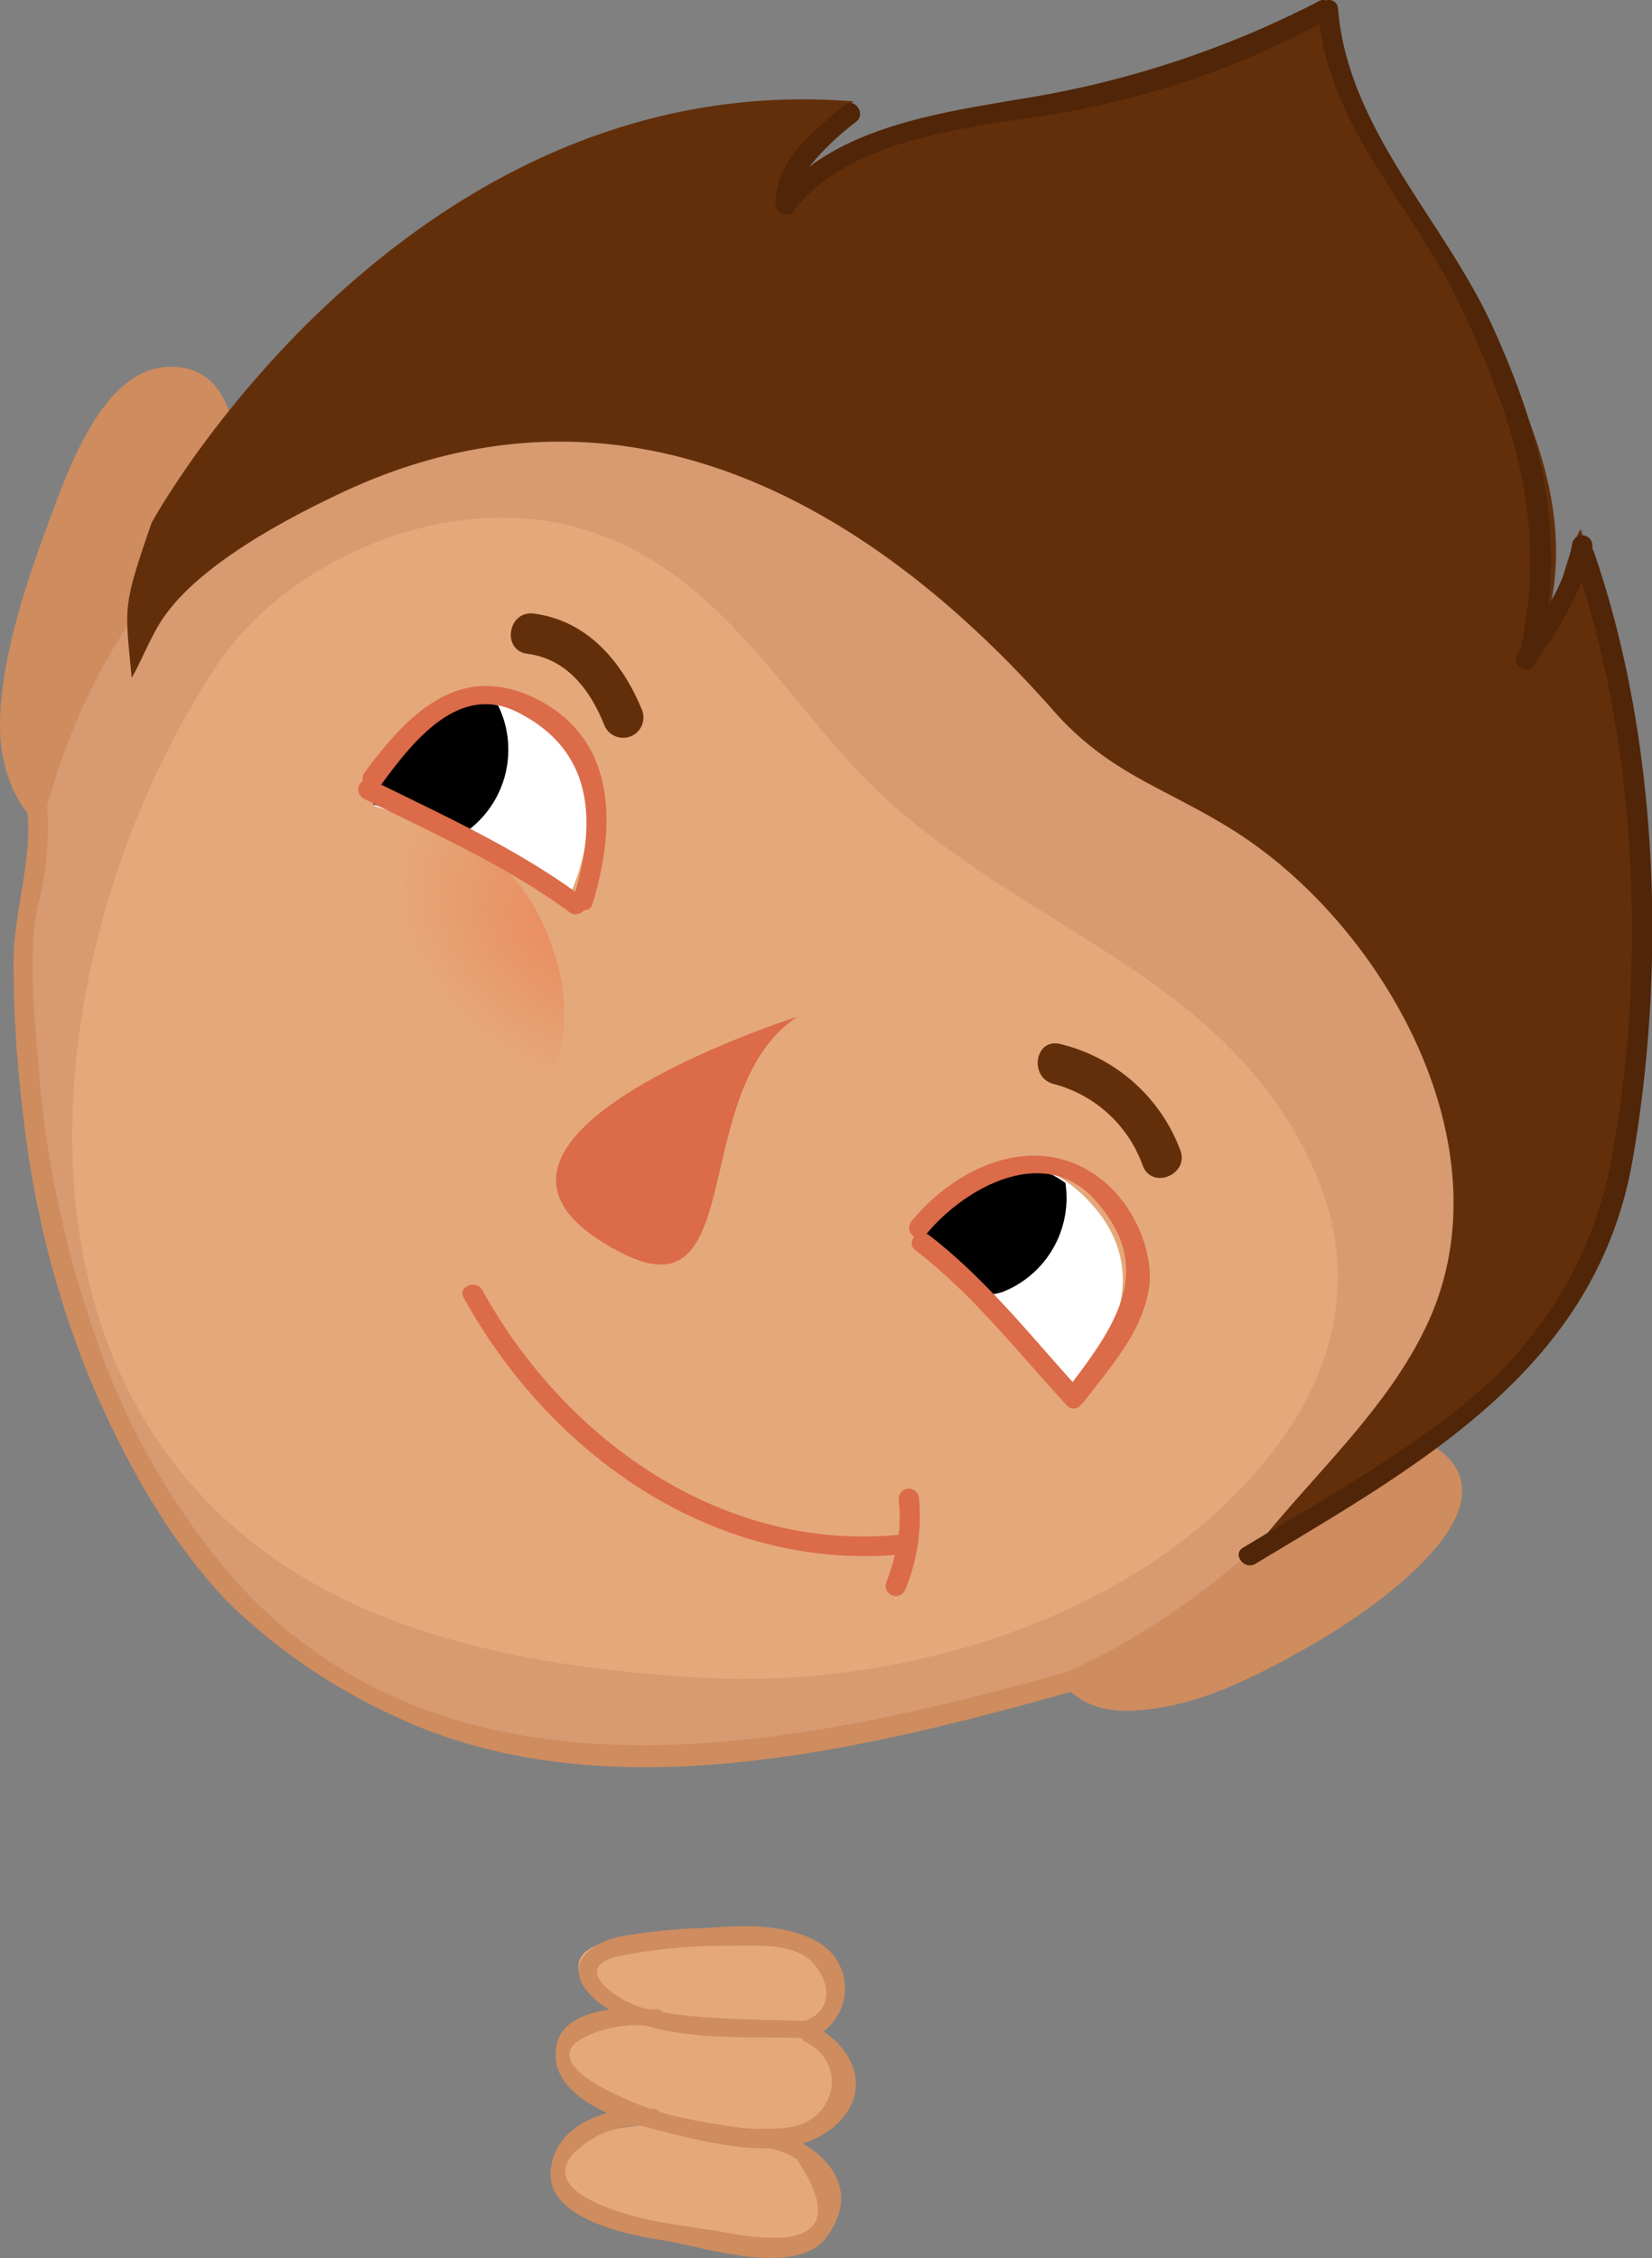 <svg id="Layer_1" data-name="Layer 1" xmlns="http://www.w3.org/2000/svg" xmlns:xlink="http://www.w3.org/1999/xlink" viewBox="0 0 118.28 161.67"><rect x="0" y="0" width="118.28" height="161.67" fill="#808080" stroke="none"/><defs><style>.cls-1{fill:#ce8c5f;}.cls-2{fill:#d89a71;}.cls-3{fill:#e5a87a;}.cls-4,.cls-5{opacity:0.8;}.cls-4{fill:url(#radial-gradient);}.cls-5{fill:url(#radial-gradient-2);}.cls-6{fill:#632f0b;}.cls-7{fill:#512507;}.cls-8{fill:#db6b49;}.cls-9{fill:#fff;}</style><radialGradient id="radial-gradient" cx="4333.26" cy="2801.71" r="13.09" gradientTransform="matrix(-0.95, -0.61, -0.43, 0.68, 5616.27, 1103.2)" gradientUnits="userSpaceOnUse"><stop offset="0" stop-color="#ed7d51" stop-opacity="0.9"/><stop offset="1" stop-color="#ed7d51" stop-opacity="0"/></radialGradient><radialGradient id="radial-gradient-2" cx="3132.04" cy="3986.08" r="13.09" gradientTransform="matrix(-0.71, -0.88, -0.62, 0.5, 5027.74, 1133.38)" xlink:href="#radial-gradient"/></defs><title>BOY-02</title><path class="cls-1" d="M354.43,401.19c9.39,4-2.41,12.23-7.08,14.92-3.31,1.9-7,3.86-10.64,4.52-5,.91-7-.24-9.41-4.63Z" transform="translate(-253.27 -298.43)"/><path class="cls-1" d="M253.28,350.95c-.17-4.67,1.74-10.46,3.37-14.85,1.35-3.62,3.83-11.18,8.58-11.4,6.09-.28,4.89,8.32,5.52,12.23l-9.09,22c-1.61-.66-3.89-.25-5.56-1.46C254.25,356.1,253.36,353.15,253.28,350.95Z" transform="translate(-253.27 -298.43)"/><path class="cls-2" d="M255,373c-.92-14,3.79-28.68,14.44-37.82a27.77,27.77,0,0,1,11.86-5.76,47.37,47.37,0,0,1,13.81-.76c7.66.79,16.95,3.09,23.11,8.13a144.45,144.45,0,0,1,10.93,9.67c1.71,1.72,2.61,3.77,4.66,5.21,1.83,1.29,3.94,2.17,5.77,3.45,6.26,4.35,12.89,8,16.71,14.79,3.48,6.13,3.49,15.79,1.35,22.35-1.93,5.92-7.27,10.37-11.68,14.48-5,4.66-10.42,8.89-16.75,11.58-23.1,9.8-53.93,9.09-66.9-15.74C257.37,393.17,255.15,375.94,255,373Z" transform="translate(-253.27 -298.43)"/><path class="cls-3" d="M268.77,346.1c5.1-7.71,16.66-12.62,26.16-9.81,10.62,3.14,15,13.57,22.56,20.05,10.74,9.24,24,12.54,29.93,26,2.71,6.13,2,12.57-1.79,18.29-8.39,12.7-26.42,18.8-42.07,17.92-10-.56-20.57-2.27-28.9-7.38C251.86,397.15,256.18,365.13,268.77,346.1Z" transform="translate(-253.27 -298.43)"/><path class="cls-4" d="M282.45,356.09a19,19,0,0,1,7.72,5.34c4.11,4.88,6.33,16.08-3.34,17.65s-27.93-8.3-16.89-20.51C273.44,354.69,278.21,354.53,282.45,356.09Z" transform="translate(-253.27 -298.43)"/><path class="cls-5" d="M323,387.9a19,19,0,0,1,5.63,7.5c2.35,5.93.91,17.26-8.76,15.69s-23.87-16.71-9.53-24.8C314.91,383.72,319.49,385.08,323,387.9Z" transform="translate(-253.27 -298.43)"/><path class="cls-6" d="M264.13,335.85c3.57-6.33,21.38-32.49,50.24-30.16-1.6,1.59-4.2,4-5.33,6.25,12.25-6.41,26.69-6.35,38.88-13,.55,8.25,8.15,16.1,11.89,23.24s6.72,14.88,3.5,22.78c1.32-2.07,1.91-6.55,3.13-8.65,1.77,5.38,3.15,16.44,3.66,22.24a91.19,91.19,0,0,1-.5,22.06c-1.08,6.69-4.25,11.27-8.67,16.27-1.57,1.78-3.6,3.56-5.36,5.27-.86.84-11.65,6.54-12.83,7.64,4.23-5.51,10-10.46,12.86-16.87,5.66-12.65-3.4-28.41-14.12-35.1-4.92-3.07-8.83-4-12.83-8.56-11.92-13.49-29.83-25.56-51.1-15.47-4.08,1.94-10.42,5.31-12.85,9.28-.77,1.27-1.33,2.71-2,3.9C262.22,341.82,262,342,264.13,335.85Z" transform="translate(-253.27 -298.43)"/><path class="cls-7" d="M308.79,312.92s0,0,0-.07c.13-3.11,2.75-5,4.91-6.87.71-.62,1.6.54.89,1.15a20.08,20.08,0,0,0-3.41,3.27c4.09-3.11,10-4,14.83-4.83a70.49,70.49,0,0,0,21.7-7.06.6.6,0,0,1,.5-.05.65.65,0,0,1,.86.58c.69,8.64,7.6,15.16,11.07,22.78,3.06,6.73,4.78,12.92,4,19.94a12.42,12.42,0,0,0,1.7-4.44.73.73,0,0,1,1.44.2c0,.07,0,.13,0,.2a.58.58,0,0,1,.08.14c4.66,13.41,5.23,29.71,2.8,43.63-2.6,14.88-15.08,21.72-27,28.9-.79.48-1.69-.67-.89-1.15,5.48-3.31,11.1-6.41,16.06-10.48a29.23,29.23,0,0,0,10.49-18.3c2.22-12.73,1.66-27.82-2.29-40.32a31.92,31.92,0,0,1-3.07,5.35.69.69,0,0,1-.13.2l-.26.4c-.51.79-1.66-.1-1.15-.88l.23-.34c1.94-9.07-.51-16.53-4.41-24.73-3.26-6.84-9-12.27-10-20a61.69,61.69,0,0,1-18,6.29c-6.31,1.1-15.25,1.58-19.58,7a.57.57,0,0,1-.5.35.75.75,0,0,1-.88-.79h0Z" transform="translate(-253.27 -298.43)"/><path class="cls-6" d="M329.15,373.17a12.23,12.23,0,0,1,8.62,7.59c.68,1.75-2,2.88-2.68,1.13a9.26,9.26,0,0,0-6.34-5.84C326.94,375.64,327.32,372.76,329.15,373.17Z" transform="translate(-253.27 -298.43)"/><path class="cls-8" d="M310.37,371.22c-7.89,5.17-3.46,21.55-12.55,16.94C282.15,380.19,310.37,371.22,310.37,371.22Z" transform="translate(-253.27 -298.43)"/><path class="cls-8" d="M287.81,390.81c5.93,10.75,17.19,18.72,29.8,17.51a11,11,0,0,0,0-2.55.73.73,0,0,1,1.44-.19,13.55,13.55,0,0,1-1,6.74.73.73,0,0,1-1.34-.56,13.72,13.72,0,0,0,.63-2c-13.11,1-24.7-7.22-30.87-18.42C286,390.55,287.37,390,287.81,390.81Z" transform="translate(-253.27 -298.43)"/><path class="cls-9" d="M330.12,397.84s-6.06-7-11.16-10.51c0,0,5.25-9.72,11.92-3.26S330.12,397.84,330.12,397.84Z" transform="translate(-253.27 -298.43)"/><path d="M329.55,383.12a7.23,7.23,0,0,1-4.52,7.82,5.17,5.17,0,0,1-1.58.22,43.37,43.37,0,0,0-4.56-4S323.67,378.91,329.55,383.12Z" transform="translate(-253.27 -298.43)"/><path class="cls-8" d="M318.76,387.9c4.17,3.2,7.36,7.32,10.9,11.16a.64.64,0,0,0,1.05-.13l.06,0c1.88-2.49,4.1-4.86,4.72-8,.51-2.63-.94-5.88-2.86-7.63-4.54-4.14-10.61-1.67-14.1,2.57a.75.75,0,0,0,.21,1.12A.61.61,0,0,0,318.76,387.9Zm1-1.06a.76.76,0,0,0-.15-.07c2.72-3.29,8.38-6.46,12-2.48,4.41,4.81,1.63,8.88-1.54,13.09C326.78,393.72,323.7,389.87,319.76,386.84Z" transform="translate(-253.27 -298.43)"/><path class="cls-9" d="M293.91,362.82s-7.88-4.86-13.8-6.67c0,0,2.09-10.85,10.39-6.69S293.91,362.82,293.91,362.82Z" transform="translate(-253.27 -298.43)"/><path d="M288.94,348.95a7.23,7.23,0,0,1-2,8.81,5.11,5.11,0,0,1-1.45.68A43.34,43.34,0,0,0,280,356S282.07,346.7,288.94,348.95Z" transform="translate(-253.27 -298.43)"/><path class="cls-6" d="M291.49,342.36c3.85.5,6.35,3.48,7.75,6.91a1.45,1.45,0,0,1-2.71,1.06c-1-2.49-2.67-4.73-5.5-5.09C289.17,345,289.63,342.12,291.49,342.36Z" transform="translate(-253.27 -298.43)"/><path class="cls-8" d="M279.33,355.62c5,2.49,10.2,4.79,14.75,8.14a.72.72,0,0,0,1-.17.57.57,0,0,0,.61-.44c1.66-5.43,1.83-11.74-4-14.67-5.46-2.74-9.16,1-12.31,5.25a.68.68,0,0,0-.12.6A.75.75,0,0,0,279.33,355.62Zm1.22-1c2.22-3,5.51-7.34,9.77-5.2,5.39,2.71,5.66,7.67,4.14,12.86C290.14,359.17,285.31,356.94,280.55,354.6Z" transform="translate(-253.27 -298.43)"/><path class="cls-1" d="M254.24,367.31c0-3.78,1.46-7.47.94-11.23a.73.73,0,0,1,1.44-.19,22.18,22.18,0,0,1-.65,7.42c-.68,3.48-.28,7.25,0,10.77a77,77,0,0,0,4.24,20.36,52,52,0,0,0,9.93,17.18c15.51,17.16,39.89,12,59.47,6.54.89-.25,1.47,1.09.56,1.34-15.17,4.24-33.8,8.91-48.8,1.73a42.49,42.49,0,0,1-11.64-7.95c-4.37-4.51-7.45-10.14-9.92-15.87a70.34,70.34,0,0,1-4.86-19A88.83,88.83,0,0,1,254.24,367.31Z" transform="translate(-253.27 -298.43)"/><path class="cls-3" d="M293.6,453.87c.1-3.43,5.41-3.06,7.94-3.56-2.74-.54-9-1.7-8.29-5.51,2.37-1,5-2.16,7.56-1.76-1.45-.68-6.75-1.63-6.07-4.18.6-2.23,7.39-1.9,9-1.84,2.15.08,6.55.09,8.39,1.31,2.31,1.54,2.23,4.57-1.3,5.2l-.4.14c2.11.36,4.11,2.77,3.41,5s-3.59,2.56-5.72,3.26c2.54.86,5.87,3.27,3.25,6-1.84,1.92-7.76.59-10,.21S293.5,457.32,293.6,453.87Z" transform="translate(-253.27 -298.43)"/><path class="cls-1" d="M300.73,458.83c2.9.45,9.59,2.77,11.77-.29,2.06-2.88.63-5.26-1.77-6.65a6.05,6.05,0,0,0,1.49-.65c3.35-2.07,2.84-5.49,0-7.37a3.82,3.82,0,0,0-.56-6.49c-2.34-1.26-5.32-1.1-7.88-.91a40.11,40.11,0,0,0-6.13.61c-3.37.79-4.06,3.09-.95,5.11l.21.11c-1.73.26-3.4.92-3.76,2.41-.59,2.42,1.41,4,3.6,5-1.94.54-3.68,1.75-4,3.77C292,457.28,298.3,458.45,300.73,458.83Zm10.21-15.71a.59.59,0,0,0-.21,0c-2.84-.09-5.86-.1-8.68-.42-.45-.05-.9-.12-1.34-.2a.52.52,0,0,0-.4-.22l-.69,0a7,7,0,0,1-2.9-1.51c-1.35-1.22-.61-1.95.81-2.28a38.78,38.78,0,0,1,7.93-.75c1.74,0,4.57-.24,5.91,1.12S313,442.3,310.93,443.12Zm-1.24,7.63c-.54.06-1.08.09-1.61.1h0a.59.59,0,0,0-.31,0,12.89,12.89,0,0,1-1.79-.12,48.37,48.37,0,0,1-4.94-.92l-.55-.17a.5.5,0,0,0-.38-.22l-.3,0c-2.6-.95-8-3.33-4.79-5.09a8.47,8.47,0,0,1,4.44-.88c3.51,1.05,7.71.79,11.17.89h0a.59.59,0,0,0,.27.27C314.13,446.21,313,450.39,309.69,450.75Zm-15.31,1.82a6.65,6.65,0,0,1,4.79-1.95l.8.22c2.34.58,5.58,1.49,8.47,1.4a8.35,8.35,0,0,1,1.79.68q3.56,5.22-.8,5.71a16.21,16.21,0,0,1-3.88-.3c-1.76-.33-3.55-.52-5.3-.86C298.83,457.2,291.55,455.56,294.38,452.57Z" transform="translate(-253.27 -298.43)"/></svg>
